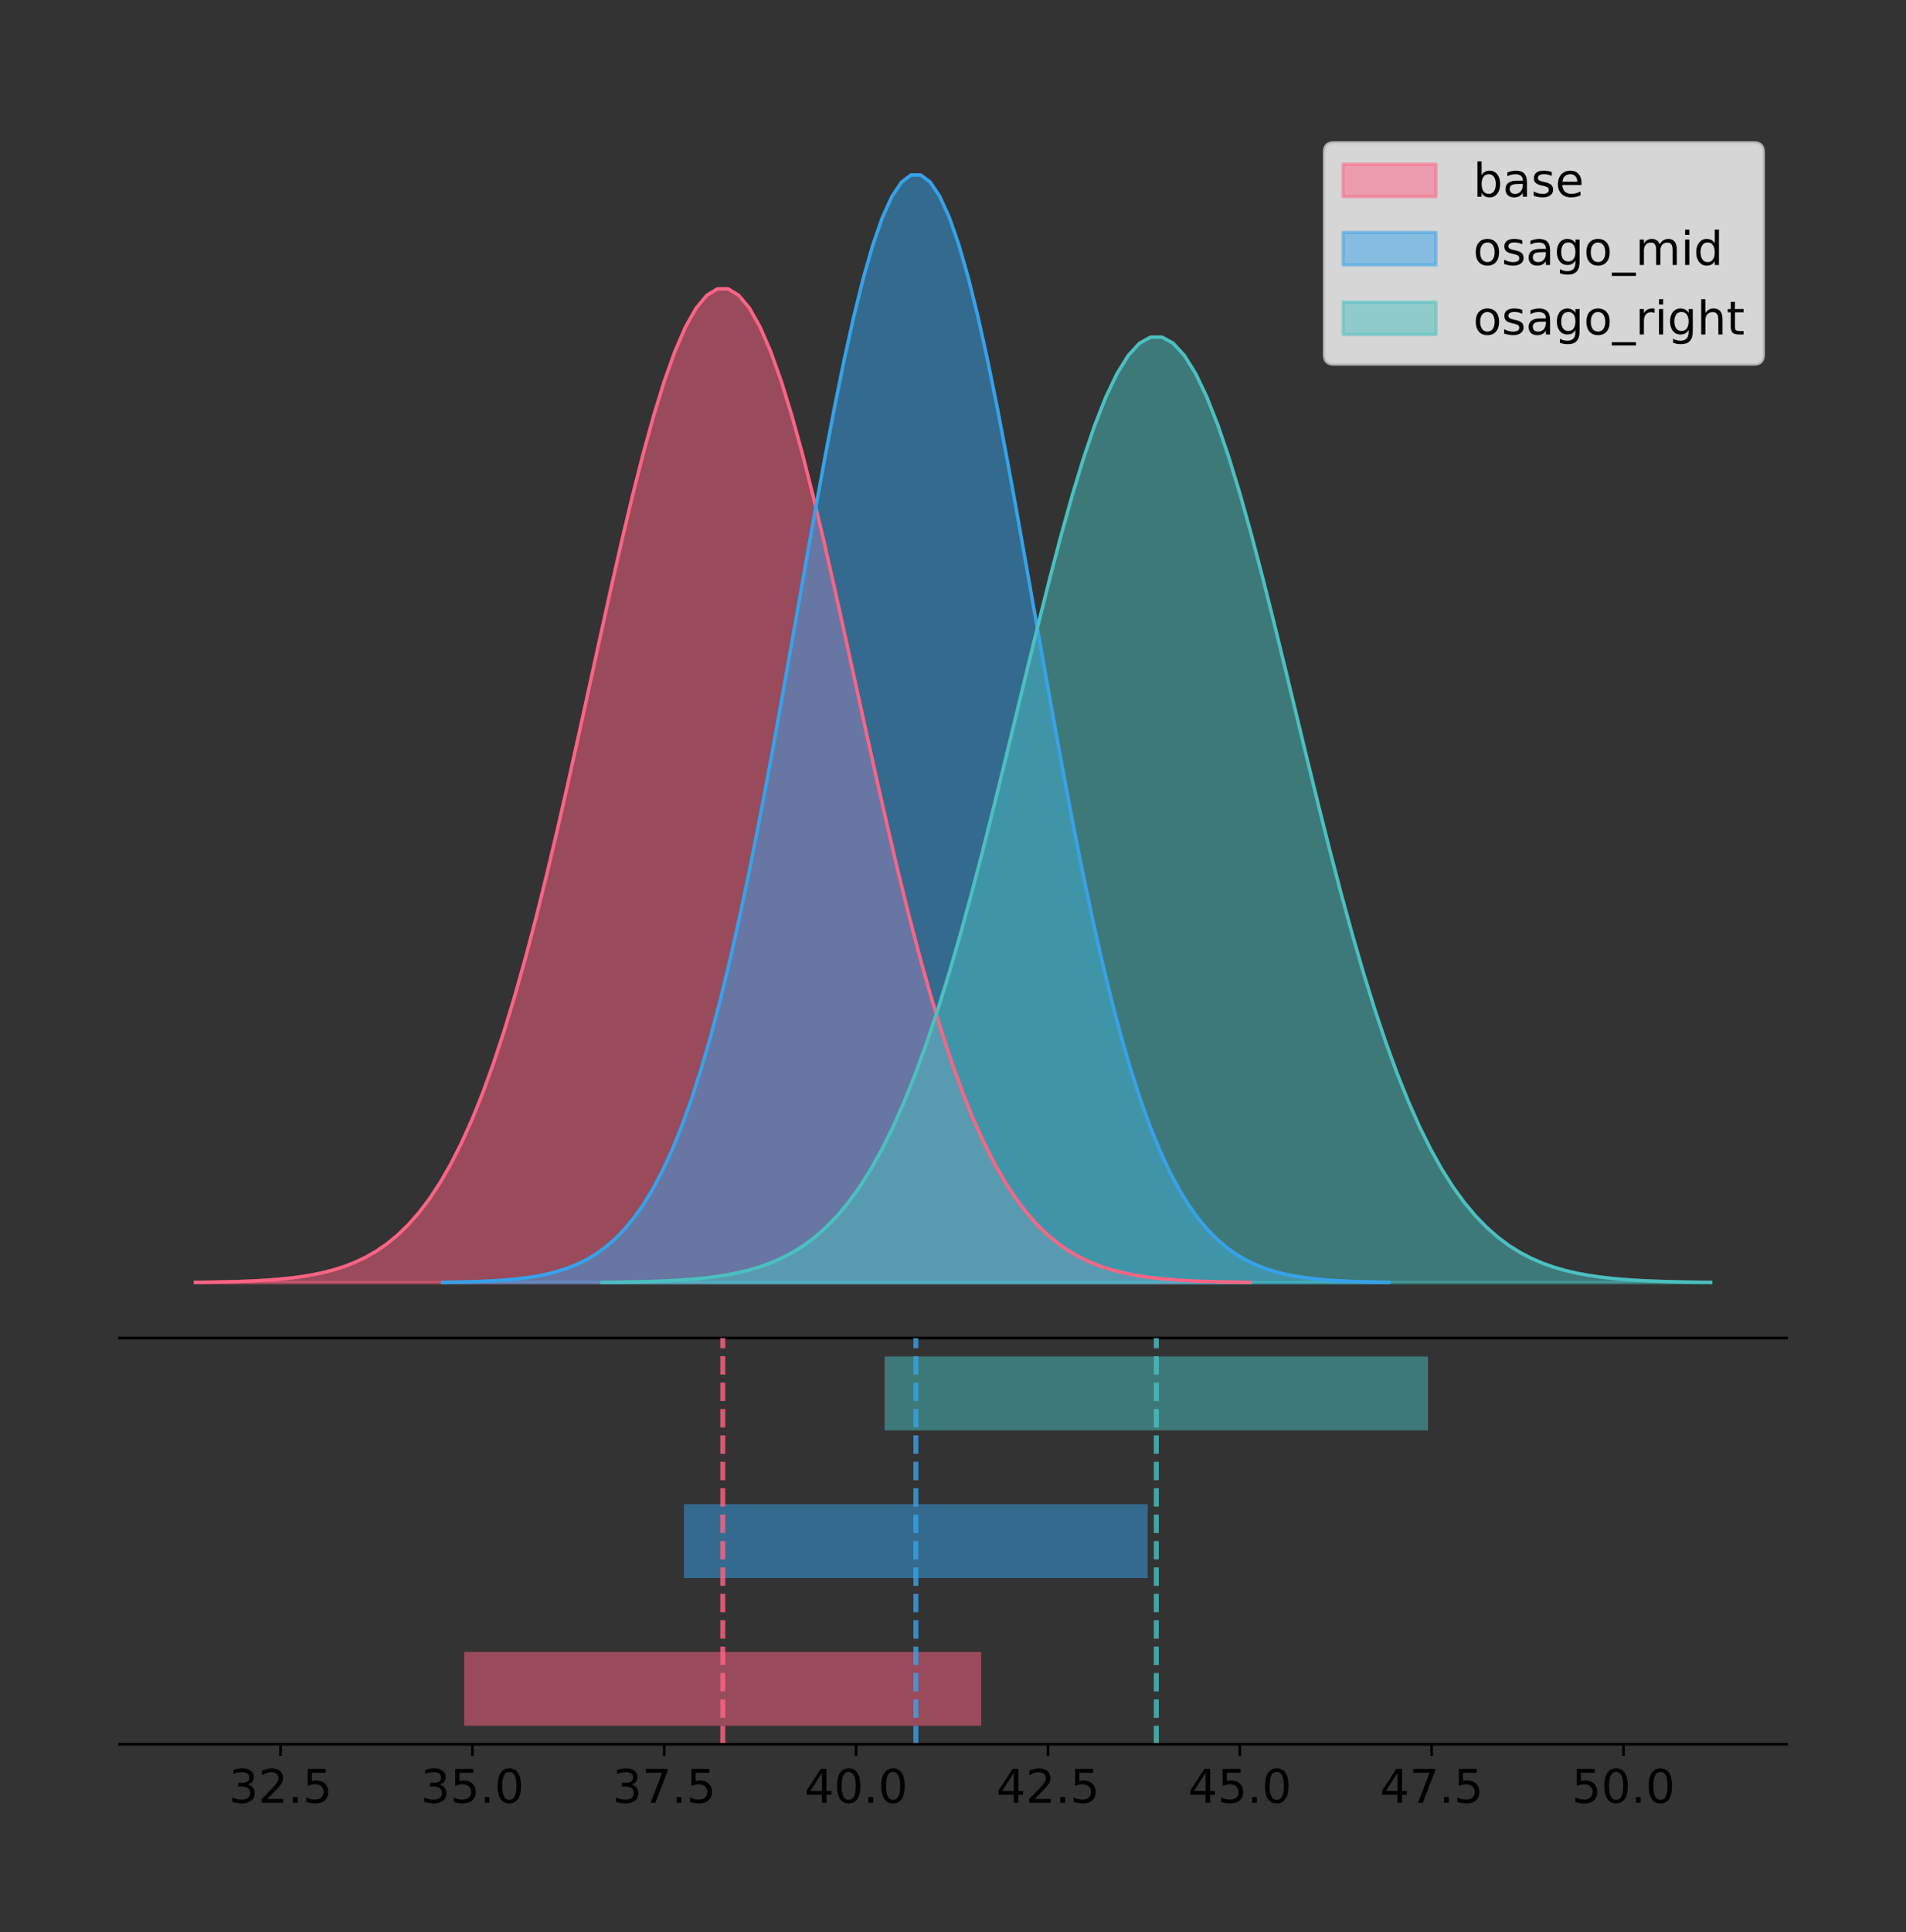 <?xml version="1.0" encoding="utf-8" standalone="no"?>
<!DOCTYPE svg PUBLIC "-//W3C//DTD SVG 1.1//EN"
  "http://www.w3.org/Graphics/SVG/1.1/DTD/svg11.dtd">
<!-- Created with matplotlib (https://matplotlib.org/) -->
<svg height="581.789pt" version="1.1" viewBox="0 0 574.2 581.789" width="574.2pt" xmlns="http://www.w3.org/2000/svg" xmlns:xlink="http://www.w3.org/1999/xlink">
 <rect x="0" y="0" width="574.2" height="581.789" fill="#333333" stroke="none"/>
 <defs>
  <style type="text/css">
*{stroke-linecap:butt;stroke-linejoin:round;}
  </style>
 </defs>
 <g id="figure_1">
  <g id="patch_1">
   <path d="M 0 581.789 
L 574.2 581.789 
L 574.2 0 
L 0 0 
z
" style="fill:none;"/>
  </g>
  <g id="axes_1">
   <g id="patch_2">
    <path d="M 36 402.93 
L 538.2 402.93 
L 538.2 36 
L 36 36 
z
" style="fill:none;"/>
   </g>
   <g id="PolyCollection_1">
    <defs>
     <path d="M 58.827 -195.538 
L 58.827 -195.638 
L 62.038 -195.676 
L 65.248 -195.727 
L 68.458 -195.795 
L 71.669 -195.885 
L 74.879 -196.004 
L 78.09 -196.159 
L 81.3 -196.361 
L 84.51 -196.62 
L 87.721 -196.953 
L 90.931 -197.375 
L 94.142 -197.907 
L 97.352 -198.575 
L 100.562 -199.405 
L 103.773 -200.429 
L 106.983 -201.685 
L 110.194 -203.214 
L 113.404 -205.059 
L 116.614 -207.272 
L 119.825 -209.905 
L 123.035 -213.014 
L 126.246 -216.657 
L 129.456 -220.894 
L 132.666 -225.783 
L 135.877 -231.379 
L 139.087 -237.735 
L 142.298 -244.894 
L 145.508 -252.893 
L 148.718 -261.753 
L 151.929 -271.486 
L 155.139 -282.081 
L 158.349 -293.513 
L 161.56 -305.733 
L 164.77 -318.67 
L 167.981 -332.231 
L 171.191 -346.298 
L 174.401 -360.73 
L 177.612 -375.365 
L 180.822 -390.023 
L 184.033 -404.507 
L 187.243 -418.608 
L 190.453 -432.11 
L 193.664 -444.797 
L 196.874 -456.455 
L 200.085 -466.881 
L 203.295 -475.886 
L 206.505 -483.305 
L 209.716 -488.998 
L 212.926 -492.856 
L 216.137 -494.804 
L 219.347 -494.804 
L 222.557 -492.856 
L 225.768 -488.998 
L 228.978 -483.305 
L 232.189 -475.886 
L 235.399 -466.881 
L 238.609 -456.455 
L 241.82 -444.797 
L 245.03 -432.11 
L 248.241 -418.608 
L 251.451 -404.507 
L 254.661 -390.023 
L 257.872 -375.365 
L 261.082 -360.73 
L 264.292 -346.298 
L 267.503 -332.231 
L 270.713 -318.67 
L 273.924 -305.733 
L 277.134 -293.513 
L 280.344 -282.081 
L 283.555 -271.486 
L 286.765 -261.753 
L 289.976 -252.893 
L 293.186 -244.894 
L 296.396 -237.735 
L 299.607 -231.379 
L 302.817 -225.783 
L 306.028 -220.894 
L 309.238 -216.657 
L 312.448 -213.014 
L 315.659 -209.905 
L 318.869 -207.272 
L 322.08 -205.059 
L 325.29 -203.214 
L 328.5 -201.685 
L 331.711 -200.429 
L 334.921 -199.405 
L 338.132 -198.575 
L 341.342 -197.907 
L 344.552 -197.375 
L 347.763 -196.953 
L 350.973 -196.62 
L 354.184 -196.361 
L 357.394 -196.159 
L 360.604 -196.004 
L 363.815 -195.885 
L 367.025 -195.795 
L 370.235 -195.727 
L 373.446 -195.676 
L 376.656 -195.638 
L 376.656 -195.538 
L 376.656 -195.538 
L 373.446 -195.538 
L 370.235 -195.538 
L 367.025 -195.538 
L 363.815 -195.538 
L 360.604 -195.538 
L 357.394 -195.538 
L 354.184 -195.538 
L 350.973 -195.538 
L 347.763 -195.538 
L 344.552 -195.538 
L 341.342 -195.538 
L 338.132 -195.538 
L 334.921 -195.538 
L 331.711 -195.538 
L 328.5 -195.538 
L 325.29 -195.538 
L 322.08 -195.538 
L 318.869 -195.538 
L 315.659 -195.538 
L 312.448 -195.538 
L 309.238 -195.538 
L 306.028 -195.538 
L 302.817 -195.538 
L 299.607 -195.538 
L 296.396 -195.538 
L 293.186 -195.538 
L 289.976 -195.538 
L 286.765 -195.538 
L 283.555 -195.538 
L 280.344 -195.538 
L 277.134 -195.538 
L 273.924 -195.538 
L 270.713 -195.538 
L 267.503 -195.538 
L 264.292 -195.538 
L 261.082 -195.538 
L 257.872 -195.538 
L 254.661 -195.538 
L 251.451 -195.538 
L 248.241 -195.538 
L 245.03 -195.538 
L 241.82 -195.538 
L 238.609 -195.538 
L 235.399 -195.538 
L 232.189 -195.538 
L 228.978 -195.538 
L 225.768 -195.538 
L 222.557 -195.538 
L 219.347 -195.538 
L 216.137 -195.538 
L 212.926 -195.538 
L 209.716 -195.538 
L 206.505 -195.538 
L 203.295 -195.538 
L 200.085 -195.538 
L 196.874 -195.538 
L 193.664 -195.538 
L 190.453 -195.538 
L 187.243 -195.538 
L 184.033 -195.538 
L 180.822 -195.538 
L 177.612 -195.538 
L 174.401 -195.538 
L 171.191 -195.538 
L 167.981 -195.538 
L 164.77 -195.538 
L 161.56 -195.538 
L 158.349 -195.538 
L 155.139 -195.538 
L 151.929 -195.538 
L 148.718 -195.538 
L 145.508 -195.538 
L 142.298 -195.538 
L 139.087 -195.538 
L 135.877 -195.538 
L 132.666 -195.538 
L 129.456 -195.538 
L 126.246 -195.538 
L 123.035 -195.538 
L 119.825 -195.538 
L 116.614 -195.538 
L 113.404 -195.538 
L 110.194 -195.538 
L 106.983 -195.538 
L 103.773 -195.538 
L 100.562 -195.538 
L 97.352 -195.538 
L 94.142 -195.538 
L 90.931 -195.538 
L 87.721 -195.538 
L 84.51 -195.538 
L 81.3 -195.538 
L 78.09 -195.538 
L 74.879 -195.538 
L 71.669 -195.538 
L 68.458 -195.538 
L 65.248 -195.538 
L 62.038 -195.538 
L 58.827 -195.538 
z
" id="m3a9f93d6d4" style="stroke:#ff6384;stroke-opacity:0.5;"/>
    </defs>
    <g clip-path="url(#p63179ebe8e)">
     <use style="fill:#ff6384;fill-opacity:0.5;stroke:#ff6384;stroke-opacity:0.5;" x="0" xlink:href="#m3a9f93d6d4" y="581.789"/>
    </g>
   </g>
   <g id="PolyCollection_2">
    <defs>
     <path d="M 133.34 -195.538 
L 133.34 -195.65 
L 136.221 -195.692 
L 139.101 -195.749 
L 141.981 -195.825 
L 144.861 -195.925 
L 147.741 -196.058 
L 150.622 -196.23 
L 153.502 -196.455 
L 156.382 -196.744 
L 159.262 -197.115 
L 162.142 -197.585 
L 165.023 -198.179 
L 167.903 -198.923 
L 170.783 -199.848 
L 173.663 -200.99 
L 176.544 -202.39 
L 179.424 -204.093 
L 182.304 -206.151 
L 185.184 -208.617 
L 188.064 -211.552 
L 190.945 -215.017 
L 193.825 -219.078 
L 196.705 -223.801 
L 199.585 -229.25 
L 202.465 -235.488 
L 205.346 -242.572 
L 208.226 -250.552 
L 211.106 -259.468 
L 213.986 -269.344 
L 216.867 -280.192 
L 219.747 -292.002 
L 222.627 -304.744 
L 225.507 -318.365 
L 228.387 -332.786 
L 231.268 -347.901 
L 234.148 -363.58 
L 237.028 -379.667 
L 239.908 -395.98 
L 242.788 -412.318 
L 245.669 -428.462 
L 248.549 -444.18 
L 251.429 -459.23 
L 254.309 -473.372 
L 257.189 -486.366 
L 260.07 -497.987 
L 262.95 -508.025 
L 265.83 -516.294 
L 268.71 -522.64 
L 271.591 -526.94 
L 274.471 -529.111 
L 277.351 -529.111 
L 280.231 -526.94 
L 283.111 -522.64 
L 285.992 -516.294 
L 288.872 -508.025 
L 291.752 -497.987 
L 294.632 -486.366 
L 297.512 -473.372 
L 300.393 -459.23 
L 303.273 -444.18 
L 306.153 -428.462 
L 309.033 -412.318 
L 311.914 -395.98 
L 314.794 -379.667 
L 317.674 -363.58 
L 320.554 -347.901 
L 323.434 -332.786 
L 326.315 -318.365 
L 329.195 -304.744 
L 332.075 -292.002 
L 334.955 -280.192 
L 337.835 -269.344 
L 340.716 -259.468 
L 343.596 -250.552 
L 346.476 -242.572 
L 349.356 -235.488 
L 352.237 -229.25 
L 355.117 -223.801 
L 357.997 -219.078 
L 360.877 -215.017 
L 363.757 -211.552 
L 366.638 -208.617 
L 369.518 -206.151 
L 372.398 -204.093 
L 375.278 -202.39 
L 378.158 -200.99 
L 381.039 -199.848 
L 383.919 -198.923 
L 386.799 -198.179 
L 389.679 -197.585 
L 392.56 -197.115 
L 395.44 -196.744 
L 398.32 -196.455 
L 401.2 -196.23 
L 404.08 -196.058 
L 406.961 -195.925 
L 409.841 -195.825 
L 412.721 -195.749 
L 415.601 -195.692 
L 418.481 -195.65 
L 418.481 -195.538 
L 418.481 -195.538 
L 415.601 -195.538 
L 412.721 -195.538 
L 409.841 -195.538 
L 406.961 -195.538 
L 404.08 -195.538 
L 401.2 -195.538 
L 398.32 -195.538 
L 395.44 -195.538 
L 392.56 -195.538 
L 389.679 -195.538 
L 386.799 -195.538 
L 383.919 -195.538 
L 381.039 -195.538 
L 378.158 -195.538 
L 375.278 -195.538 
L 372.398 -195.538 
L 369.518 -195.538 
L 366.638 -195.538 
L 363.757 -195.538 
L 360.877 -195.538 
L 357.997 -195.538 
L 355.117 -195.538 
L 352.237 -195.538 
L 349.356 -195.538 
L 346.476 -195.538 
L 343.596 -195.538 
L 340.716 -195.538 
L 337.835 -195.538 
L 334.955 -195.538 
L 332.075 -195.538 
L 329.195 -195.538 
L 326.315 -195.538 
L 323.434 -195.538 
L 320.554 -195.538 
L 317.674 -195.538 
L 314.794 -195.538 
L 311.914 -195.538 
L 309.033 -195.538 
L 306.153 -195.538 
L 303.273 -195.538 
L 300.393 -195.538 
L 297.512 -195.538 
L 294.632 -195.538 
L 291.752 -195.538 
L 288.872 -195.538 
L 285.992 -195.538 
L 283.111 -195.538 
L 280.231 -195.538 
L 277.351 -195.538 
L 274.471 -195.538 
L 271.591 -195.538 
L 268.71 -195.538 
L 265.83 -195.538 
L 262.95 -195.538 
L 260.07 -195.538 
L 257.189 -195.538 
L 254.309 -195.538 
L 251.429 -195.538 
L 248.549 -195.538 
L 245.669 -195.538 
L 242.788 -195.538 
L 239.908 -195.538 
L 237.028 -195.538 
L 234.148 -195.538 
L 231.268 -195.538 
L 228.387 -195.538 
L 225.507 -195.538 
L 222.627 -195.538 
L 219.747 -195.538 
L 216.867 -195.538 
L 213.986 -195.538 
L 211.106 -195.538 
L 208.226 -195.538 
L 205.346 -195.538 
L 202.465 -195.538 
L 199.585 -195.538 
L 196.705 -195.538 
L 193.825 -195.538 
L 190.945 -195.538 
L 188.064 -195.538 
L 185.184 -195.538 
L 182.304 -195.538 
L 179.424 -195.538 
L 176.544 -195.538 
L 173.663 -195.538 
L 170.783 -195.538 
L 167.903 -195.538 
L 165.023 -195.538 
L 162.142 -195.538 
L 159.262 -195.538 
L 156.382 -195.538 
L 153.502 -195.538 
L 150.622 -195.538 
L 147.741 -195.538 
L 144.861 -195.538 
L 141.981 -195.538 
L 139.101 -195.538 
L 136.221 -195.538 
L 133.34 -195.538 
z
" id="m3f0962274f" style="stroke:#36a2eb;stroke-opacity:0.5;"/>
    </defs>
    <g clip-path="url(#p63179ebe8e)">
     <use style="fill:#36a2eb;fill-opacity:0.5;stroke:#36a2eb;stroke-opacity:0.5;" x="0" xlink:href="#m3f0962274f" y="581.789"/>
    </g>
   </g>
   <g id="PolyCollection_3">
    <defs>
     <path d="M 181.334 -195.538 
L 181.334 -195.634 
L 184.708 -195.67 
L 188.083 -195.718 
L 191.457 -195.783 
L 194.831 -195.869 
L 198.205 -195.982 
L 201.579 -196.129 
L 204.953 -196.321 
L 208.327 -196.568 
L 211.701 -196.884 
L 215.076 -197.286 
L 218.45 -197.792 
L 221.824 -198.427 
L 225.198 -199.217 
L 228.572 -200.192 
L 231.946 -201.387 
L 235.32 -202.841 
L 238.694 -204.597 
L 242.069 -206.702 
L 245.443 -209.207 
L 248.817 -212.166 
L 252.191 -215.632 
L 255.565 -219.664 
L 258.939 -224.315 
L 262.313 -229.64 
L 265.687 -235.687 
L 269.062 -242.499 
L 272.436 -250.11 
L 275.81 -258.54 
L 279.184 -267.8 
L 282.558 -277.882 
L 285.932 -288.759 
L 289.306 -300.386 
L 292.68 -312.695 
L 296.055 -325.598 
L 299.429 -338.982 
L 302.803 -352.714 
L 306.177 -366.639 
L 309.551 -380.586 
L 312.925 -394.366 
L 316.299 -407.783 
L 319.673 -420.63 
L 323.048 -432.702 
L 326.422 -443.794 
L 329.796 -453.714 
L 333.17 -462.282 
L 336.544 -469.341 
L 339.918 -474.758 
L 343.292 -478.428 
L 346.666 -480.282 
L 350.041 -480.282 
L 353.415 -478.428 
L 356.789 -474.758 
L 360.163 -469.341 
L 363.537 -462.282 
L 366.911 -453.714 
L 370.285 -443.794 
L 373.659 -432.702 
L 377.034 -420.63 
L 380.408 -407.783 
L 383.782 -394.366 
L 387.156 -380.586 
L 390.53 -366.639 
L 393.904 -352.714 
L 397.278 -338.982 
L 400.652 -325.598 
L 404.027 -312.695 
L 407.401 -300.386 
L 410.775 -288.759 
L 414.149 -277.882 
L 417.523 -267.8 
L 420.897 -258.54 
L 424.271 -250.11 
L 427.645 -242.499 
L 431.02 -235.687 
L 434.394 -229.64 
L 437.768 -224.315 
L 441.142 -219.664 
L 444.516 -215.632 
L 447.89 -212.166 
L 451.264 -209.207 
L 454.638 -206.702 
L 458.013 -204.597 
L 461.387 -202.841 
L 464.761 -201.387 
L 468.135 -200.192 
L 471.509 -199.217 
L 474.883 -198.427 
L 478.257 -197.792 
L 481.631 -197.286 
L 485.006 -196.884 
L 488.38 -196.568 
L 491.754 -196.321 
L 495.128 -196.129 
L 498.502 -195.982 
L 501.876 -195.869 
L 505.25 -195.783 
L 508.624 -195.718 
L 511.999 -195.67 
L 515.373 -195.634 
L 515.373 -195.538 
L 515.373 -195.538 
L 511.999 -195.538 
L 508.624 -195.538 
L 505.25 -195.538 
L 501.876 -195.538 
L 498.502 -195.538 
L 495.128 -195.538 
L 491.754 -195.538 
L 488.38 -195.538 
L 485.006 -195.538 
L 481.631 -195.538 
L 478.257 -195.538 
L 474.883 -195.538 
L 471.509 -195.538 
L 468.135 -195.538 
L 464.761 -195.538 
L 461.387 -195.538 
L 458.013 -195.538 
L 454.638 -195.538 
L 451.264 -195.538 
L 447.89 -195.538 
L 444.516 -195.538 
L 441.142 -195.538 
L 437.768 -195.538 
L 434.394 -195.538 
L 431.02 -195.538 
L 427.645 -195.538 
L 424.271 -195.538 
L 420.897 -195.538 
L 417.523 -195.538 
L 414.149 -195.538 
L 410.775 -195.538 
L 407.401 -195.538 
L 404.027 -195.538 
L 400.652 -195.538 
L 397.278 -195.538 
L 393.904 -195.538 
L 390.53 -195.538 
L 387.156 -195.538 
L 383.782 -195.538 
L 380.408 -195.538 
L 377.034 -195.538 
L 373.659 -195.538 
L 370.285 -195.538 
L 366.911 -195.538 
L 363.537 -195.538 
L 360.163 -195.538 
L 356.789 -195.538 
L 353.415 -195.538 
L 350.041 -195.538 
L 346.666 -195.538 
L 343.292 -195.538 
L 339.918 -195.538 
L 336.544 -195.538 
L 333.17 -195.538 
L 329.796 -195.538 
L 326.422 -195.538 
L 323.048 -195.538 
L 319.673 -195.538 
L 316.299 -195.538 
L 312.925 -195.538 
L 309.551 -195.538 
L 306.177 -195.538 
L 302.803 -195.538 
L 299.429 -195.538 
L 296.055 -195.538 
L 292.68 -195.538 
L 289.306 -195.538 
L 285.932 -195.538 
L 282.558 -195.538 
L 279.184 -195.538 
L 275.81 -195.538 
L 272.436 -195.538 
L 269.062 -195.538 
L 265.687 -195.538 
L 262.313 -195.538 
L 258.939 -195.538 
L 255.565 -195.538 
L 252.191 -195.538 
L 248.817 -195.538 
L 245.443 -195.538 
L 242.069 -195.538 
L 238.694 -195.538 
L 235.32 -195.538 
L 231.946 -195.538 
L 228.572 -195.538 
L 225.198 -195.538 
L 221.824 -195.538 
L 218.45 -195.538 
L 215.076 -195.538 
L 211.701 -195.538 
L 208.327 -195.538 
L 204.953 -195.538 
L 201.579 -195.538 
L 198.205 -195.538 
L 194.831 -195.538 
L 191.457 -195.538 
L 188.083 -195.538 
L 184.708 -195.538 
L 181.334 -195.538 
z
" id="mb54bcc75f0" style="stroke:#4bc0c0;stroke-opacity:0.5;"/>
    </defs>
    <g clip-path="url(#p63179ebe8e)">
     <use style="fill:#4bc0c0;fill-opacity:0.5;stroke:#4bc0c0;stroke-opacity:0.5;" x="0" xlink:href="#mb54bcc75f0" y="581.789"/>
    </g>
   </g>
   <g id="line2d_1">
    <path clip-path="url(#p63179ebe8e)" d="M 58.827 386.151 
L 62.038 386.113 
L 65.248 386.062 
L 68.458 385.994 
L 71.669 385.904 
L 74.879 385.785 
L 78.09 385.63 
L 81.3 385.429 
L 84.51 385.169 
L 87.721 384.837 
L 90.931 384.415 
L 94.142 383.882 
L 97.352 383.215 
L 100.562 382.385 
L 103.773 381.36 
L 106.983 380.104 
L 110.194 378.576 
L 113.404 376.73 
L 116.614 374.518 
L 119.825 371.885 
L 123.035 368.776 
L 126.246 365.132 
L 129.456 360.895 
L 132.666 356.007 
L 135.877 350.41 
L 139.087 344.054 
L 142.298 336.895 
L 145.508 328.897 
L 148.718 320.036 
L 151.929 310.304 
L 155.139 299.708 
L 158.349 288.276 
L 161.56 276.057 
L 164.77 263.119 
L 167.981 249.558 
L 171.191 235.492 
L 174.401 221.06 
L 177.612 206.424 
L 180.822 191.766 
L 184.033 177.283 
L 187.243 163.182 
L 190.453 149.679 
L 193.664 136.992 
L 196.874 125.334 
L 200.085 114.909 
L 203.295 105.903 
L 206.505 98.484 
L 209.716 92.791 
L 212.926 88.934 
L 216.137 86.986 
L 219.347 86.986 
L 222.557 88.934 
L 225.768 92.791 
L 228.978 98.484 
L 232.189 105.903 
L 235.399 114.909 
L 238.609 125.334 
L 241.82 136.992 
L 245.03 149.679 
L 248.241 163.182 
L 251.451 177.283 
L 254.661 191.766 
L 257.872 206.424 
L 261.082 221.06 
L 264.292 235.492 
L 267.503 249.558 
L 270.713 263.119 
L 273.924 276.057 
L 277.134 288.276 
L 280.344 299.708 
L 283.555 310.304 
L 286.765 320.036 
L 289.976 328.897 
L 293.186 336.895 
L 296.396 344.054 
L 299.607 350.41 
L 302.817 356.007 
L 306.028 360.895 
L 309.238 365.132 
L 312.448 368.776 
L 315.659 371.885 
L 318.869 374.518 
L 322.08 376.73 
L 325.29 378.576 
L 328.5 380.104 
L 331.711 381.36 
L 334.921 382.385 
L 338.132 383.215 
L 341.342 383.882 
L 344.552 384.415 
L 347.763 384.837 
L 350.973 385.169 
L 354.184 385.429 
L 357.394 385.63 
L 360.604 385.785 
L 363.815 385.904 
L 367.025 385.994 
L 370.235 386.062 
L 373.446 386.113 
L 376.656 386.151 
" style="fill:none;stroke:#ff6384;stroke-linecap:square;"/>
   </g>
   <g id="line2d_2">
    <path clip-path="url(#p63179ebe8e)" d="M 133.34 386.139 
L 136.221 386.097 
L 139.101 386.04 
L 141.981 385.965 
L 144.861 385.864 
L 147.741 385.732 
L 150.622 385.559 
L 153.502 385.334 
L 156.382 385.045 
L 159.262 384.675 
L 162.142 384.204 
L 165.023 383.61 
L 167.903 382.867 
L 170.783 381.941 
L 173.663 380.799 
L 176.544 379.399 
L 179.424 377.696 
L 182.304 375.639 
L 185.184 373.172 
L 188.064 370.238 
L 190.945 366.772 
L 193.825 362.711 
L 196.705 357.989 
L 199.585 352.539 
L 202.465 346.301 
L 205.346 339.217 
L 208.226 331.237 
L 211.106 322.322 
L 213.986 312.445 
L 216.867 301.597 
L 219.747 289.787 
L 222.627 277.045 
L 225.507 263.424 
L 228.387 249.004 
L 231.268 233.888 
L 234.148 218.209 
L 237.028 202.123 
L 239.908 185.809 
L 242.788 169.471 
L 245.669 153.327 
L 248.549 137.61 
L 251.429 122.559 
L 254.309 108.418 
L 257.189 95.423 
L 260.07 83.803 
L 262.95 73.765 
L 265.83 65.495 
L 268.71 59.15 
L 271.591 54.85 
L 274.471 52.679 
L 277.351 52.679 
L 280.231 54.85 
L 283.111 59.15 
L 285.992 65.495 
L 288.872 73.765 
L 291.752 83.803 
L 294.632 95.423 
L 297.512 108.418 
L 300.393 122.559 
L 303.273 137.61 
L 306.153 153.327 
L 309.033 169.471 
L 311.914 185.809 
L 314.794 202.123 
L 317.674 218.209 
L 320.554 233.888 
L 323.434 249.004 
L 326.315 263.424 
L 329.195 277.045 
L 332.075 289.787 
L 334.955 301.597 
L 337.835 312.445 
L 340.716 322.322 
L 343.596 331.237 
L 346.476 339.217 
L 349.356 346.301 
L 352.237 352.539 
L 355.117 357.989 
L 357.997 362.711 
L 360.877 366.772 
L 363.757 370.238 
L 366.638 373.172 
L 369.518 375.639 
L 372.398 377.696 
L 375.278 379.399 
L 378.158 380.799 
L 381.039 381.941 
L 383.919 382.867 
L 386.799 383.61 
L 389.679 384.204 
L 392.56 384.675 
L 395.44 385.045 
L 398.32 385.334 
L 401.2 385.559 
L 404.08 385.732 
L 406.961 385.864 
L 409.841 385.965 
L 412.721 386.04 
L 415.601 386.097 
L 418.481 386.139 
" style="fill:none;stroke:#36a2eb;stroke-linecap:square;"/>
   </g>
   <g id="line2d_3">
    <path clip-path="url(#p63179ebe8e)" d="M 181.334 386.156 
L 184.708 386.12 
L 188.083 386.071 
L 191.457 386.007 
L 194.831 385.921 
L 198.205 385.808 
L 201.579 385.66 
L 204.953 385.469 
L 208.327 385.222 
L 211.701 384.906 
L 215.076 384.504 
L 218.45 383.997 
L 221.824 383.362 
L 225.198 382.572 
L 228.572 381.597 
L 231.946 380.402 
L 235.32 378.948 
L 238.694 377.192 
L 242.069 375.087 
L 245.443 372.582 
L 248.817 369.624 
L 252.191 366.157 
L 255.565 362.126 
L 258.939 357.474 
L 262.313 352.149 
L 265.687 346.102 
L 269.062 339.29 
L 272.436 331.68 
L 275.81 323.249 
L 279.184 313.989 
L 282.558 303.908 
L 285.932 293.031 
L 289.306 281.404 
L 292.68 269.094 
L 296.055 256.191 
L 299.429 242.807 
L 302.803 229.076 
L 306.177 215.15 
L 309.551 201.204 
L 312.925 187.423 
L 316.299 174.006 
L 319.673 161.159 
L 323.048 149.088 
L 326.422 137.995 
L 329.796 128.076 
L 333.17 119.507 
L 336.544 112.448 
L 339.918 107.032 
L 343.292 103.361 
L 346.666 101.508 
L 350.041 101.508 
L 353.415 103.361 
L 356.789 107.032 
L 360.163 112.448 
L 363.537 119.507 
L 366.911 128.076 
L 370.285 137.995 
L 373.659 149.088 
L 377.034 161.159 
L 380.408 174.006 
L 383.782 187.423 
L 387.156 201.204 
L 390.53 215.15 
L 393.904 229.076 
L 397.278 242.807 
L 400.652 256.191 
L 404.027 269.094 
L 407.401 281.404 
L 410.775 293.031 
L 414.149 303.908 
L 417.523 313.989 
L 420.897 323.249 
L 424.271 331.68 
L 427.645 339.29 
L 431.02 346.102 
L 434.394 352.149 
L 437.768 357.474 
L 441.142 362.126 
L 444.516 366.157 
L 447.89 369.624 
L 451.264 372.582 
L 454.638 375.087 
L 458.013 377.192 
L 461.387 378.948 
L 464.761 380.402 
L 468.135 381.597 
L 471.509 382.572 
L 474.883 383.362 
L 478.257 383.997 
L 481.631 384.504 
L 485.006 384.906 
L 488.38 385.222 
L 491.754 385.469 
L 495.128 385.66 
L 498.502 385.808 
L 501.876 385.921 
L 505.25 386.007 
L 508.624 386.071 
L 511.999 386.12 
L 515.373 386.156 
" style="fill:none;stroke:#4bc0c0;stroke-linecap:square;"/>
   </g>
   <g id="patch_3">
    <path d="M 36 402.93 
L 538.2 402.93 
" style="fill:none;stroke:#000000;stroke-linecap:square;stroke-linejoin:miter;stroke-width:0.8;"/>
   </g>
   <g id="legend_1">
    <g id="patch_4">
     <path d="M 401.814 109.627 
L 528.4 109.627 
Q 531.2 109.627 531.2 106.827 
L 531.2 45.8 
Q 531.2 43 528.4 43 
L 401.814 43 
Q 399.014 43 399.014 45.8 
L 399.014 106.827 
Q 399.014 109.627 401.814 109.627 
z
" style="fill:#ffffff;opacity:0.8;stroke:#cccccc;stroke-linejoin:miter;"/>
    </g>
    <g id="patch_5">
     <path d="M 404.614 59.238 
L 432.614 59.238 
L 432.614 49.438 
L 404.614 49.438 
z
" style="fill:#ff6384;opacity:0.5;stroke:#ff6384;stroke-linejoin:miter;"/>
    </g>
    <g id="text_1">
     <!-- base -->
     <defs>
      <path d="M 48.688 27.297 
Q 48.688 37.203 44.609 42.844 
Q 40.531 48.484 33.406 48.484 
Q 26.266 48.484 22.188 42.844 
Q 18.109 37.203 18.109 27.297 
Q 18.109 17.391 22.188 11.75 
Q 26.266 6.109 33.406 6.109 
Q 40.531 6.109 44.609 11.75 
Q 48.688 17.391 48.688 27.297 
z
M 18.109 46.391 
Q 20.953 51.266 25.266 53.625 
Q 29.594 56 35.594 56 
Q 45.562 56 51.781 48.094 
Q 58.016 40.188 58.016 27.297 
Q 58.016 14.406 51.781 6.484 
Q 45.562 -1.422 35.594 -1.422 
Q 29.594 -1.422 25.266 0.953 
Q 20.953 3.328 18.109 8.203 
L 18.109 0 
L 9.078 0 
L 9.078 75.984 
L 18.109 75.984 
z
" id="DejaVuSans-98"/>
      <path d="M 34.281 27.484 
Q 23.391 27.484 19.188 25 
Q 14.984 22.516 14.984 16.5 
Q 14.984 11.719 18.141 8.906 
Q 21.297 6.109 26.703 6.109 
Q 34.188 6.109 38.703 11.406 
Q 43.219 16.703 43.219 25.484 
L 43.219 27.484 
z
M 52.203 31.203 
L 52.203 0 
L 43.219 0 
L 43.219 8.297 
Q 40.141 3.328 35.547 0.953 
Q 30.953 -1.422 24.312 -1.422 
Q 15.922 -1.422 10.953 3.297 
Q 6 8.016 6 15.922 
Q 6 25.141 12.172 29.828 
Q 18.359 34.516 30.609 34.516 
L 43.219 34.516 
L 43.219 35.406 
Q 43.219 41.609 39.141 45 
Q 35.062 48.391 27.688 48.391 
Q 23 48.391 18.547 47.266 
Q 14.109 46.141 10.016 43.891 
L 10.016 52.203 
Q 14.938 54.109 19.578 55.047 
Q 24.219 56 28.609 56 
Q 40.484 56 46.344 49.844 
Q 52.203 43.703 52.203 31.203 
z
" id="DejaVuSans-97"/>
      <path d="M 44.281 53.078 
L 44.281 44.578 
Q 40.484 46.531 36.375 47.5 
Q 32.281 48.484 27.875 48.484 
Q 21.188 48.484 17.844 46.438 
Q 14.5 44.391 14.5 40.281 
Q 14.5 37.156 16.891 35.375 
Q 19.281 33.594 26.516 31.984 
L 29.594 31.297 
Q 39.156 29.25 43.188 25.516 
Q 47.219 21.781 47.219 15.094 
Q 47.219 7.469 41.188 3.016 
Q 35.156 -1.422 24.609 -1.422 
Q 20.219 -1.422 15.453 -0.562 
Q 10.688 0.297 5.422 2 
L 5.422 11.281 
Q 10.406 8.688 15.234 7.391 
Q 20.062 6.109 24.812 6.109 
Q 31.156 6.109 34.562 8.281 
Q 37.984 10.453 37.984 14.406 
Q 37.984 18.062 35.516 20.016 
Q 33.062 21.969 24.703 23.781 
L 21.578 24.516 
Q 13.234 26.266 9.516 29.906 
Q 5.812 33.547 5.812 39.891 
Q 5.812 47.609 11.281 51.797 
Q 16.75 56 26.812 56 
Q 31.781 56 36.172 55.266 
Q 40.578 54.547 44.281 53.078 
z
" id="DejaVuSans-115"/>
      <path d="M 56.203 29.594 
L 56.203 25.203 
L 14.891 25.203 
Q 15.484 15.922 20.484 11.062 
Q 25.484 6.203 34.422 6.203 
Q 39.594 6.203 44.453 7.469 
Q 49.312 8.734 54.109 11.281 
L 54.109 2.781 
Q 49.266 0.734 44.188 -0.344 
Q 39.109 -1.422 33.891 -1.422 
Q 20.797 -1.422 13.156 6.188 
Q 5.516 13.812 5.516 26.812 
Q 5.516 40.234 12.766 48.109 
Q 20.016 56 32.328 56 
Q 43.359 56 49.781 48.891 
Q 56.203 41.797 56.203 29.594 
z
M 47.219 32.234 
Q 47.125 39.594 43.094 43.984 
Q 39.062 48.391 32.422 48.391 
Q 24.906 48.391 20.391 44.141 
Q 15.875 39.891 15.188 32.172 
z
" id="DejaVuSans-101"/>
     </defs>
     <g transform="translate(443.814 59.238)scale(0.14 -0.14)">
      <use xlink:href="#DejaVuSans-98"/>
      <use x="63.477" xlink:href="#DejaVuSans-97"/>
      <use x="124.756" xlink:href="#DejaVuSans-115"/>
      <use x="176.855" xlink:href="#DejaVuSans-101"/>
     </g>
    </g>
    <g id="patch_6">
     <path d="M 404.614 79.787 
L 432.614 79.787 
L 432.614 69.987 
L 404.614 69.987 
z
" style="fill:#36a2eb;opacity:0.5;stroke:#36a2eb;stroke-linejoin:miter;"/>
    </g>
    <g id="text_2">
     <!-- osago_mid -->
     <defs>
      <path d="M 30.609 48.391 
Q 23.391 48.391 19.188 42.75 
Q 14.984 37.109 14.984 27.297 
Q 14.984 17.484 19.156 11.844 
Q 23.344 6.203 30.609 6.203 
Q 37.797 6.203 41.984 11.859 
Q 46.188 17.531 46.188 27.297 
Q 46.188 37.016 41.984 42.703 
Q 37.797 48.391 30.609 48.391 
z
M 30.609 56 
Q 42.328 56 49.016 48.375 
Q 55.719 40.766 55.719 27.297 
Q 55.719 13.875 49.016 6.219 
Q 42.328 -1.422 30.609 -1.422 
Q 18.844 -1.422 12.172 6.219 
Q 5.516 13.875 5.516 27.297 
Q 5.516 40.766 12.172 48.375 
Q 18.844 56 30.609 56 
z
" id="DejaVuSans-111"/>
      <path d="M 45.406 27.984 
Q 45.406 37.75 41.375 43.109 
Q 37.359 48.484 30.078 48.484 
Q 22.859 48.484 18.828 43.109 
Q 14.797 37.75 14.797 27.984 
Q 14.797 18.266 18.828 12.891 
Q 22.859 7.516 30.078 7.516 
Q 37.359 7.516 41.375 12.891 
Q 45.406 18.266 45.406 27.984 
z
M 54.391 6.781 
Q 54.391 -7.172 48.188 -13.984 
Q 42 -20.797 29.203 -20.797 
Q 24.469 -20.797 20.266 -20.094 
Q 16.062 -19.391 12.109 -17.922 
L 12.109 -9.188 
Q 16.062 -11.328 19.922 -12.344 
Q 23.781 -13.375 27.781 -13.375 
Q 36.625 -13.375 41.016 -8.766 
Q 45.406 -4.156 45.406 5.172 
L 45.406 9.625 
Q 42.625 4.781 38.281 2.391 
Q 33.938 0 27.875 0 
Q 17.828 0 11.672 7.656 
Q 5.516 15.328 5.516 27.984 
Q 5.516 40.672 11.672 48.328 
Q 17.828 56 27.875 56 
Q 33.938 56 38.281 53.609 
Q 42.625 51.219 45.406 46.391 
L 45.406 54.688 
L 54.391 54.688 
z
" id="DejaVuSans-103"/>
      <path d="M 50.984 -16.609 
L 50.984 -23.578 
L -0.984 -23.578 
L -0.984 -16.609 
z
" id="DejaVuSans-95"/>
      <path d="M 52 44.188 
Q 55.375 50.25 60.062 53.125 
Q 64.75 56 71.094 56 
Q 79.641 56 84.281 50.016 
Q 88.922 44.047 88.922 33.016 
L 88.922 0 
L 79.891 0 
L 79.891 32.719 
Q 79.891 40.578 77.094 44.375 
Q 74.312 48.188 68.609 48.188 
Q 61.625 48.188 57.562 43.547 
Q 53.516 38.922 53.516 30.906 
L 53.516 0 
L 44.484 0 
L 44.484 32.719 
Q 44.484 40.625 41.703 44.406 
Q 38.922 48.188 33.109 48.188 
Q 26.219 48.188 22.156 43.531 
Q 18.109 38.875 18.109 30.906 
L 18.109 0 
L 9.078 0 
L 9.078 54.688 
L 18.109 54.688 
L 18.109 46.188 
Q 21.188 51.219 25.484 53.609 
Q 29.781 56 35.688 56 
Q 41.656 56 45.828 52.969 
Q 50 49.953 52 44.188 
z
" id="DejaVuSans-109"/>
      <path d="M 9.422 54.688 
L 18.406 54.688 
L 18.406 0 
L 9.422 0 
z
M 9.422 75.984 
L 18.406 75.984 
L 18.406 64.594 
L 9.422 64.594 
z
" id="DejaVuSans-105"/>
      <path d="M 45.406 46.391 
L 45.406 75.984 
L 54.391 75.984 
L 54.391 0 
L 45.406 0 
L 45.406 8.203 
Q 42.578 3.328 38.25 0.953 
Q 33.938 -1.422 27.875 -1.422 
Q 17.969 -1.422 11.734 6.484 
Q 5.516 14.406 5.516 27.297 
Q 5.516 40.188 11.734 48.094 
Q 17.969 56 27.875 56 
Q 33.938 56 38.25 53.625 
Q 42.578 51.266 45.406 46.391 
z
M 14.797 27.297 
Q 14.797 17.391 18.875 11.75 
Q 22.953 6.109 30.078 6.109 
Q 37.203 6.109 41.297 11.75 
Q 45.406 17.391 45.406 27.297 
Q 45.406 37.203 41.297 42.844 
Q 37.203 48.484 30.078 48.484 
Q 22.953 48.484 18.875 42.844 
Q 14.797 37.203 14.797 27.297 
z
" id="DejaVuSans-100"/>
     </defs>
     <g transform="translate(443.814 79.787)scale(0.14 -0.14)">
      <use xlink:href="#DejaVuSans-111"/>
      <use x="61.182" xlink:href="#DejaVuSans-115"/>
      <use x="113.281" xlink:href="#DejaVuSans-97"/>
      <use x="174.561" xlink:href="#DejaVuSans-103"/>
      <use x="238.037" xlink:href="#DejaVuSans-111"/>
      <use x="299.219" xlink:href="#DejaVuSans-95"/>
      <use x="349.219" xlink:href="#DejaVuSans-109"/>
      <use x="446.631" xlink:href="#DejaVuSans-105"/>
      <use x="474.414" xlink:href="#DejaVuSans-100"/>
     </g>
    </g>
    <g id="patch_7">
     <path d="M 404.614 100.726 
L 432.614 100.726 
L 432.614 90.926 
L 404.614 90.926 
z
" style="fill:#4bc0c0;opacity:0.5;stroke:#4bc0c0;stroke-linejoin:miter;"/>
    </g>
    <g id="text_3">
     <!-- osago_right -->
     <defs>
      <path d="M 41.109 46.297 
Q 39.594 47.172 37.812 47.578 
Q 36.031 48 33.891 48 
Q 26.266 48 22.188 43.047 
Q 18.109 38.094 18.109 28.812 
L 18.109 0 
L 9.078 0 
L 9.078 54.688 
L 18.109 54.688 
L 18.109 46.188 
Q 20.953 51.172 25.484 53.578 
Q 30.031 56 36.531 56 
Q 37.453 56 38.578 55.875 
Q 39.703 55.766 41.062 55.516 
z
" id="DejaVuSans-114"/>
      <path d="M 54.891 33.016 
L 54.891 0 
L 45.906 0 
L 45.906 32.719 
Q 45.906 40.484 42.875 44.328 
Q 39.844 48.188 33.797 48.188 
Q 26.516 48.188 22.312 43.547 
Q 18.109 38.922 18.109 30.906 
L 18.109 0 
L 9.078 0 
L 9.078 75.984 
L 18.109 75.984 
L 18.109 46.188 
Q 21.344 51.125 25.703 53.562 
Q 30.078 56 35.797 56 
Q 45.219 56 50.047 50.172 
Q 54.891 44.344 54.891 33.016 
z
" id="DejaVuSans-104"/>
      <path d="M 18.312 70.219 
L 18.312 54.688 
L 36.812 54.688 
L 36.812 47.703 
L 18.312 47.703 
L 18.312 18.016 
Q 18.312 11.328 20.141 9.422 
Q 21.969 7.516 27.594 7.516 
L 36.812 7.516 
L 36.812 0 
L 27.594 0 
Q 17.188 0 13.234 3.875 
Q 9.281 7.766 9.281 18.016 
L 9.281 47.703 
L 2.688 47.703 
L 2.688 54.688 
L 9.281 54.688 
L 9.281 70.219 
z
" id="DejaVuSans-116"/>
     </defs>
     <g transform="translate(443.814 100.726)scale(0.14 -0.14)">
      <use xlink:href="#DejaVuSans-111"/>
      <use x="61.182" xlink:href="#DejaVuSans-115"/>
      <use x="113.281" xlink:href="#DejaVuSans-97"/>
      <use x="174.561" xlink:href="#DejaVuSans-103"/>
      <use x="238.037" xlink:href="#DejaVuSans-111"/>
      <use x="299.219" xlink:href="#DejaVuSans-95"/>
      <use x="349.219" xlink:href="#DejaVuSans-114"/>
      <use x="390.332" xlink:href="#DejaVuSans-105"/>
      <use x="418.115" xlink:href="#DejaVuSans-103"/>
      <use x="481.592" xlink:href="#DejaVuSans-104"/>
      <use x="544.971" xlink:href="#DejaVuSans-116"/>
     </g>
    </g>
   </g>
  </g>
  <g id="axes_2">
   <g id="patch_8">
    <path d="M 36 525.24 
L 538.2 525.24 
L 538.2 402.93 
L 36 402.93 
z
" style="fill:none;"/>
   </g>
   <g id="patch_9">
    <path clip-path="url(#pa08649580b)" d="M 139.874 519.68 
L 295.61 519.68 
L 295.61 497.442 
L 139.874 497.442 
z
" style="fill:#ff6384;opacity:0.5;"/>
   </g>
   <g id="patch_10">
    <path clip-path="url(#pa08649580b)" d="M 206.051 475.204 
L 345.77 475.204 
L 345.77 452.966 
L 206.051 452.966 
z
" style="fill:#36a2eb;opacity:0.5;"/>
   </g>
   <g id="patch_11">
    <path clip-path="url(#pa08649580b)" d="M 266.514 430.728 
L 430.193 430.728 
L 430.193 408.49 
L 266.514 408.49 
z
" style="fill:#4bc0c0;opacity:0.5;"/>
   </g>
   <g id="matplotlib.axis_1">
    <g id="xtick_1">
     <g id="line2d_4">
      <defs>
       <path d="M 0 0 
L 0 3.5 
" id="mb26ea63b80" style="stroke:#000000;stroke-width:0.8;"/>
      </defs>
      <g>
       <use style="stroke:#000000;stroke-width:0.8;" x="84.513" xlink:href="#mb26ea63b80" y="525.24"/>
      </g>
     </g>
     <g id="text_4">
      <!-- 32.5 -->
      <defs>
       <path d="M 40.578 39.312 
Q 47.656 37.797 51.625 33 
Q 55.609 28.219 55.609 21.188 
Q 55.609 10.406 48.188 4.484 
Q 40.766 -1.422 27.094 -1.422 
Q 22.516 -1.422 17.656 -0.516 
Q 12.797 0.391 7.625 2.203 
L 7.625 11.719 
Q 11.719 9.328 16.594 8.109 
Q 21.484 6.891 26.812 6.891 
Q 36.078 6.891 40.938 10.547 
Q 45.797 14.203 45.797 21.188 
Q 45.797 27.641 41.281 31.266 
Q 36.766 34.906 28.719 34.906 
L 20.219 34.906 
L 20.219 43.016 
L 29.109 43.016 
Q 36.375 43.016 40.234 45.922 
Q 44.094 48.828 44.094 54.297 
Q 44.094 59.906 40.109 62.906 
Q 36.141 65.922 28.719 65.922 
Q 24.656 65.922 20.016 65.031 
Q 15.375 64.156 9.812 62.312 
L 9.812 71.094 
Q 15.438 72.656 20.344 73.438 
Q 25.25 74.219 29.594 74.219 
Q 40.828 74.219 47.359 69.109 
Q 53.906 64.016 53.906 55.328 
Q 53.906 49.266 50.438 45.094 
Q 46.969 40.922 40.578 39.312 
z
" id="DejaVuSans-51"/>
       <path d="M 19.188 8.297 
L 53.609 8.297 
L 53.609 0 
L 7.328 0 
L 7.328 8.297 
Q 12.938 14.109 22.625 23.891 
Q 32.328 33.688 34.812 36.531 
Q 39.547 41.844 41.422 45.531 
Q 43.312 49.219 43.312 52.781 
Q 43.312 58.594 39.234 62.25 
Q 35.156 65.922 28.609 65.922 
Q 23.969 65.922 18.812 64.312 
Q 13.672 62.703 7.812 59.422 
L 7.812 69.391 
Q 13.766 71.781 18.938 73 
Q 24.125 74.219 28.422 74.219 
Q 39.75 74.219 46.484 68.547 
Q 53.219 62.891 53.219 53.422 
Q 53.219 48.922 51.531 44.891 
Q 49.859 40.875 45.406 35.406 
Q 44.188 33.984 37.641 27.219 
Q 31.109 20.453 19.188 8.297 
z
" id="DejaVuSans-50"/>
       <path d="M 10.688 12.406 
L 21 12.406 
L 21 0 
L 10.688 0 
z
" id="DejaVuSans-46"/>
       <path d="M 10.797 72.906 
L 49.516 72.906 
L 49.516 64.594 
L 19.828 64.594 
L 19.828 46.734 
Q 21.969 47.469 24.109 47.828 
Q 26.266 48.188 28.422 48.188 
Q 40.625 48.188 47.75 41.5 
Q 54.891 34.812 54.891 23.391 
Q 54.891 11.625 47.562 5.094 
Q 40.234 -1.422 26.906 -1.422 
Q 22.312 -1.422 17.547 -0.641 
Q 12.797 0.141 7.719 1.703 
L 7.719 11.625 
Q 12.109 9.234 16.797 8.062 
Q 21.484 6.891 26.703 6.891 
Q 35.156 6.891 40.078 11.328 
Q 45.016 15.766 45.016 23.391 
Q 45.016 31 40.078 35.438 
Q 35.156 39.891 26.703 39.891 
Q 22.75 39.891 18.812 39.016 
Q 14.891 38.141 10.797 36.281 
z
" id="DejaVuSans-53"/>
      </defs>
      <g transform="translate(68.927 542.878)scale(0.14 -0.14)">
       <use xlink:href="#DejaVuSans-51"/>
       <use x="63.623" xlink:href="#DejaVuSans-50"/>
       <use x="127.246" xlink:href="#DejaVuSans-46"/>
       <use x="159.033" xlink:href="#DejaVuSans-53"/>
      </g>
     </g>
    </g>
    <g id="xtick_2">
     <g id="line2d_5">
      <g>
       <use style="stroke:#000000;stroke-width:0.8;" x="142.31" xlink:href="#mb26ea63b80" y="525.24"/>
      </g>
     </g>
     <g id="text_5">
      <!-- 35.0 -->
      <defs>
       <path d="M 31.781 66.406 
Q 24.172 66.406 20.328 58.906 
Q 16.5 51.422 16.5 36.375 
Q 16.5 21.391 20.328 13.891 
Q 24.172 6.391 31.781 6.391 
Q 39.453 6.391 43.281 13.891 
Q 47.125 21.391 47.125 36.375 
Q 47.125 51.422 43.281 58.906 
Q 39.453 66.406 31.781 66.406 
z
M 31.781 74.219 
Q 44.047 74.219 50.516 64.516 
Q 56.984 54.828 56.984 36.375 
Q 56.984 17.969 50.516 8.266 
Q 44.047 -1.422 31.781 -1.422 
Q 19.531 -1.422 13.062 8.266 
Q 6.594 17.969 6.594 36.375 
Q 6.594 54.828 13.062 64.516 
Q 19.531 74.219 31.781 74.219 
z
" id="DejaVuSans-48"/>
      </defs>
      <g transform="translate(126.724 542.878)scale(0.14 -0.14)">
       <use xlink:href="#DejaVuSans-51"/>
       <use x="63.623" xlink:href="#DejaVuSans-53"/>
       <use x="127.246" xlink:href="#DejaVuSans-46"/>
       <use x="159.033" xlink:href="#DejaVuSans-48"/>
      </g>
     </g>
    </g>
    <g id="xtick_3">
     <g id="line2d_6">
      <g>
       <use style="stroke:#000000;stroke-width:0.8;" x="200.107" xlink:href="#mb26ea63b80" y="525.24"/>
      </g>
     </g>
     <g id="text_6">
      <!-- 37.5 -->
      <defs>
       <path d="M 8.203 72.906 
L 55.078 72.906 
L 55.078 68.703 
L 28.609 0 
L 18.312 0 
L 43.219 64.594 
L 8.203 64.594 
z
" id="DejaVuSans-55"/>
      </defs>
      <g transform="translate(184.521 542.878)scale(0.14 -0.14)">
       <use xlink:href="#DejaVuSans-51"/>
       <use x="63.623" xlink:href="#DejaVuSans-55"/>
       <use x="127.246" xlink:href="#DejaVuSans-46"/>
       <use x="159.033" xlink:href="#DejaVuSans-53"/>
      </g>
     </g>
    </g>
    <g id="xtick_4">
     <g id="line2d_7">
      <g>
       <use style="stroke:#000000;stroke-width:0.8;" x="257.904" xlink:href="#mb26ea63b80" y="525.24"/>
      </g>
     </g>
     <g id="text_7">
      <!-- 40.0 -->
      <defs>
       <path d="M 37.797 64.312 
L 12.891 25.391 
L 37.797 25.391 
z
M 35.203 72.906 
L 47.609 72.906 
L 47.609 25.391 
L 58.016 25.391 
L 58.016 17.188 
L 47.609 17.188 
L 47.609 0 
L 37.797 0 
L 37.797 17.188 
L 4.891 17.188 
L 4.891 26.703 
z
" id="DejaVuSans-52"/>
      </defs>
      <g transform="translate(242.318 542.878)scale(0.14 -0.14)">
       <use xlink:href="#DejaVuSans-52"/>
       <use x="63.623" xlink:href="#DejaVuSans-48"/>
       <use x="127.246" xlink:href="#DejaVuSans-46"/>
       <use x="159.033" xlink:href="#DejaVuSans-48"/>
      </g>
     </g>
    </g>
    <g id="xtick_5">
     <g id="line2d_8">
      <g>
       <use style="stroke:#000000;stroke-width:0.8;" x="315.701" xlink:href="#mb26ea63b80" y="525.24"/>
      </g>
     </g>
     <g id="text_8">
      <!-- 42.5 -->
      <g transform="translate(300.115 542.878)scale(0.14 -0.14)">
       <use xlink:href="#DejaVuSans-52"/>
       <use x="63.623" xlink:href="#DejaVuSans-50"/>
       <use x="127.246" xlink:href="#DejaVuSans-46"/>
       <use x="159.033" xlink:href="#DejaVuSans-53"/>
      </g>
     </g>
    </g>
    <g id="xtick_6">
     <g id="line2d_9">
      <g>
       <use style="stroke:#000000;stroke-width:0.8;" x="373.497" xlink:href="#mb26ea63b80" y="525.24"/>
      </g>
     </g>
     <g id="text_9">
      <!-- 45.0 -->
      <g transform="translate(357.912 542.878)scale(0.14 -0.14)">
       <use xlink:href="#DejaVuSans-52"/>
       <use x="63.623" xlink:href="#DejaVuSans-53"/>
       <use x="127.246" xlink:href="#DejaVuSans-46"/>
       <use x="159.033" xlink:href="#DejaVuSans-48"/>
      </g>
     </g>
    </g>
    <g id="xtick_7">
     <g id="line2d_10">
      <g>
       <use style="stroke:#000000;stroke-width:0.8;" x="431.294" xlink:href="#mb26ea63b80" y="525.24"/>
      </g>
     </g>
     <g id="text_10">
      <!-- 47.5 -->
      <g transform="translate(415.708 542.878)scale(0.14 -0.14)">
       <use xlink:href="#DejaVuSans-52"/>
       <use x="63.623" xlink:href="#DejaVuSans-55"/>
       <use x="127.246" xlink:href="#DejaVuSans-46"/>
       <use x="159.033" xlink:href="#DejaVuSans-53"/>
      </g>
     </g>
    </g>
    <g id="xtick_8">
     <g id="line2d_11">
      <g>
       <use style="stroke:#000000;stroke-width:0.8;" x="489.091" xlink:href="#mb26ea63b80" y="525.24"/>
      </g>
     </g>
     <g id="text_11">
      <!-- 50.0 -->
      <g transform="translate(473.505 542.878)scale(0.14 -0.14)">
       <use xlink:href="#DejaVuSans-53"/>
       <use x="63.623" xlink:href="#DejaVuSans-48"/>
       <use x="127.246" xlink:href="#DejaVuSans-46"/>
       <use x="159.033" xlink:href="#DejaVuSans-48"/>
      </g>
     </g>
    </g>
   </g>
   <g id="line2d_12">
    <path clip-path="url(#pa08649580b)" d="M 217.742 525.24 
L 217.742 402.93 
" style="fill:none;stroke:#ff6384;stroke-dasharray:5.55,2.4;stroke-dashoffset:0;stroke-opacity:0.8;stroke-width:1.5;"/>
   </g>
   <g id="line2d_13">
    <path clip-path="url(#pa08649580b)" d="M 275.911 525.24 
L 275.911 402.93 
" style="fill:none;stroke:#36a2eb;stroke-dasharray:5.55,2.4;stroke-dashoffset:0;stroke-opacity:0.8;stroke-width:1.5;"/>
   </g>
   <g id="line2d_14">
    <path clip-path="url(#pa08649580b)" d="M 348.354 525.24 
L 348.354 402.93 
" style="fill:none;stroke:#4bc0c0;stroke-dasharray:5.55,2.4;stroke-dashoffset:0;stroke-opacity:0.8;stroke-width:1.5;"/>
   </g>
   <g id="patch_12">
    <path d="M 36 525.24 
L 538.2 525.24 
" style="fill:none;stroke:#000000;stroke-linecap:square;stroke-linejoin:miter;stroke-width:0.8;"/>
   </g>
  </g>
 </g>
 <defs>
  <clipPath id="p63179ebe8e">
   <rect height="366.93" width="502.2" x="36" y="36"/>
  </clipPath>
  <clipPath id="pa08649580b">
   <rect height="122.31" width="502.2" x="36" y="402.93"/>
  </clipPath>
 </defs>
</svg>
